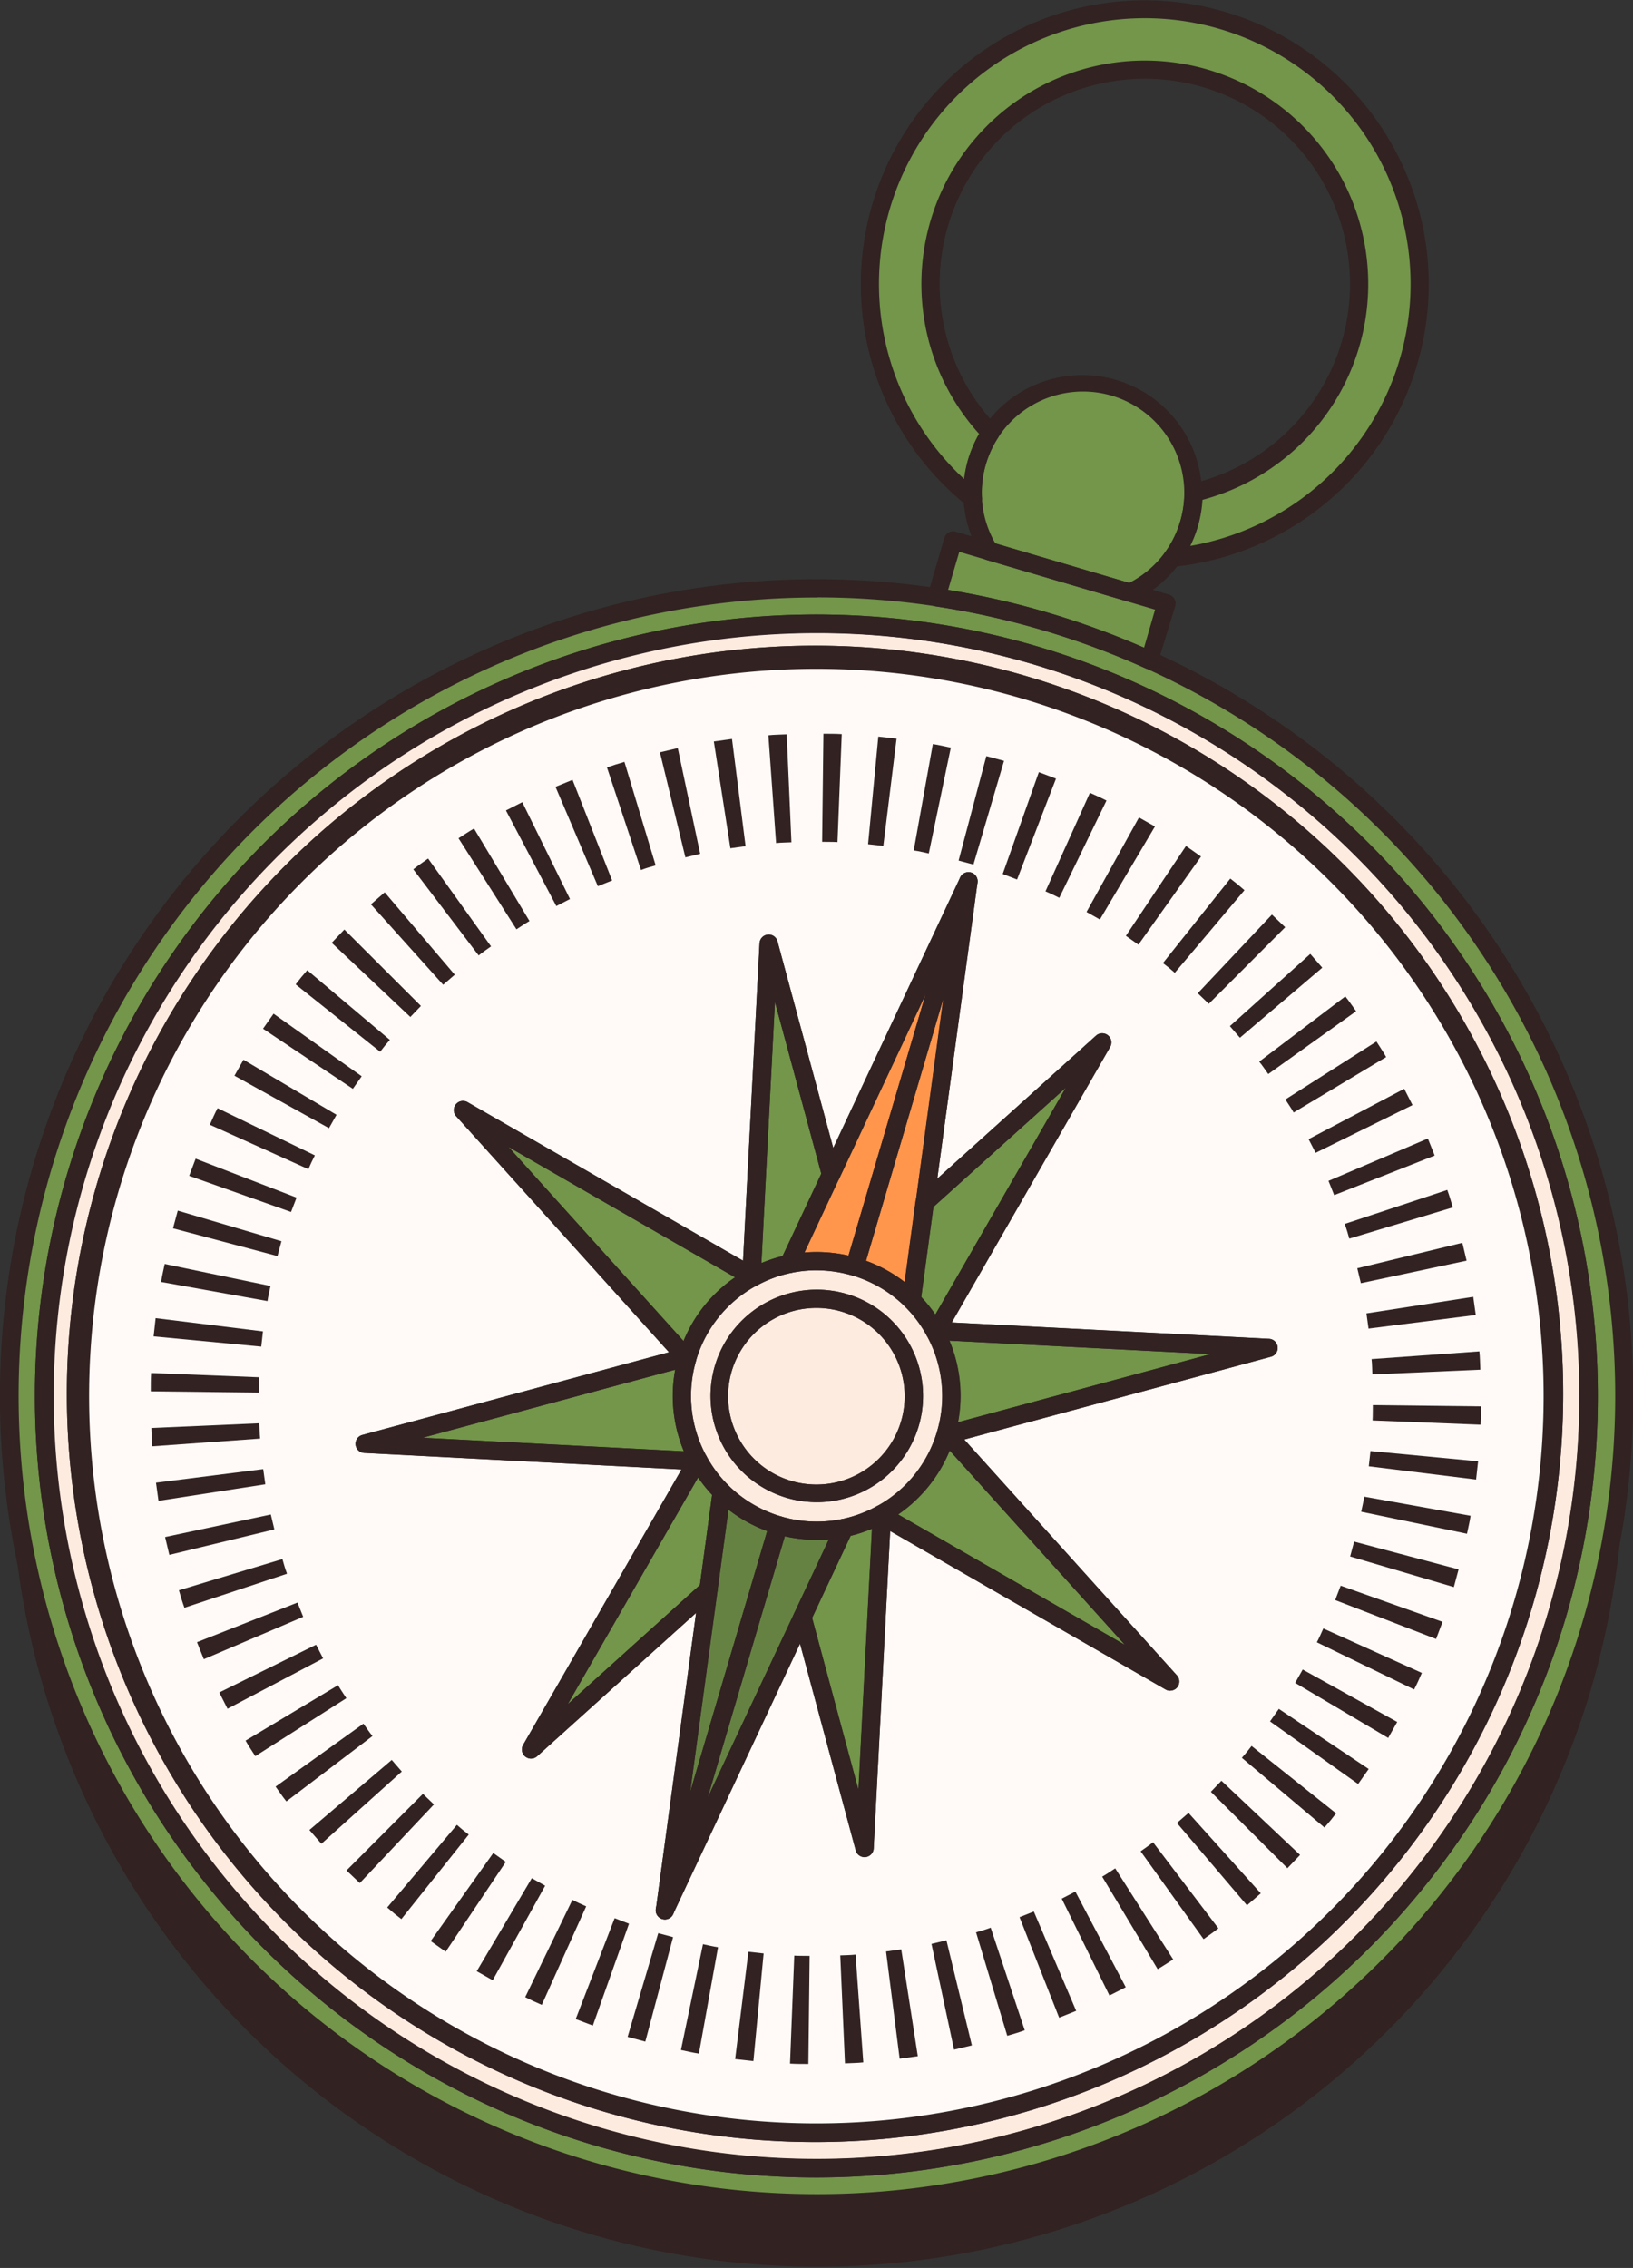 <svg id="Grupo_1106510" data-name="Grupo 1106510" xmlns="http://www.w3.org/2000/svg" xmlns:xlink="http://www.w3.org/1999/xlink" width="59.167" height="82.169" viewBox="0 0 59.167 82.169">
  <rect x="0" y="0" width="59.167" height="82.169" fill="#333333" stroke="none"/>
  <defs>
    <clipPath id="clip-path">
      <rect id="Rectángulo_378014" data-name="Rectángulo 378014" width="59.167" height="82.169" fill="none"/>
    </clipPath>
  </defs>
  <g id="Grupo_1073164" data-name="Grupo 1073164" clip-path="url(#clip-path)">
    <path id="Trazado_765507" data-name="Trazado 765507" d="M57.994,86.086A29.229,29.229,0,1,1,41.983,51.147,29.289,29.289,0,0,1,57.994,86.086" transform="translate(-0.347 -24.898)" fill="#322222"/>
    <path id="Trazado_765508" data-name="Trazado 765508" d="M5.679,66.8a26.694,26.694,0,1,0,33.156-18.05A26.724,26.724,0,0,0,5.679,66.8M39.2,47.525A27.975,27.975,0,1,1,4.451,66.441,27.975,27.975,0,0,1,39.2,47.525" transform="translate(-1.693 -23.783)" fill="#fdebe0"/>
    <path id="Trazado_765509" data-name="Trazado 765509" d="M40.189,50.106A26.694,26.694,0,1,1,7.033,68.157a26.727,26.727,0,0,1,33.156-18.05m-2.815,27L49.008,73.97l-12.033-.62L42.983,62.9,36.554,68.7l1.578-11.621L33.15,67.693,30.9,59.337l-.624,12.035L19.825,65.361,27.9,74.312,16.26,77.448l12.035.624L22.287,88.52l6.43-5.8L27.138,94.346l4.983-10.62,2.253,8.36L35,80.05l10.444,6.007Z" transform="translate(-3.046 -25.136)" fill="#fffaf7"/>
    <path id="Trazado_765510" data-name="Trazado 765510" d="M76,115.614l-10.444-6.007-.031-.051a4.869,4.869,0,0,0,2.35-2.908l.056.017Z" transform="translate(-33.604 -54.693)" fill="#73964a"/>
    <path id="Trazado_765511" data-name="Trazado 765511" d="M84.2,13.461a9.976,9.976,0,0,1-8.547,7.093,4,4,0,0,0,.763-2.354,7.767,7.767,0,1,0-7.359-2.175,4.017,4.017,0,0,0-.48,1.045,3.942,3.942,0,0,0-.157,1.347A9.96,9.96,0,1,1,84.2,13.461" transform="translate(-33.172 -0.349)" fill="#73964a"/>
    <path id="Trazado_765512" data-name="Trazado 765512" d="M62.56,112.668,61.935,124.7l-2.253-8.36L61.2,113.11a4.86,4.86,0,0,0,1.329-.493Z" transform="translate(-30.607 -57.754)" fill="#73964a"/>
    <path id="Trazado_765513" data-name="Trazado 765513" d="M59.884,96.339a4.881,4.881,0,1,1-6.619-1.953,4.775,4.775,0,0,1,1.328-.493A4.9,4.9,0,0,1,59.037,95.2a4.784,4.784,0,0,1,.848,1.135m-.91,3.329a3.518,3.518,0,1,0-4.372,2.38,3.518,3.518,0,0,0,4.372-2.38" transform="translate(-26.009 -48.099)" fill="#fdebe0"/>
    <path id="Trazado_765514" data-name="Trazado 765514" d="M77.992,42.473l-.573,1.944-.051.107a29.413,29.413,0,0,0-7.693-2.269l.016-.118.573-1.944,1.316.388,5.1,1.5Z" transform="translate(-35.732 -20.612)" fill="#73964a"/>
    <path id="Trazado_765515" data-name="Trazado 765515" d="M80.337,32.433a4,4,0,0,1-2.3,3.622l-5.1-1.5A4,4,0,0,1,72.5,31.3a4,4,0,0,1,7.838,1.13" transform="translate(-37.096 -14.583)" fill="#73964a"/>
    <path id="Trazado_765516" data-name="Trazado 765516" d="M81.624,99.589l-11.634,3.137-.056-.017a4.855,4.855,0,0,0-.4-3.714l.054-.026Z" transform="translate(-35.661 -50.755)" fill="#73964a"/>
    <path id="Trazado_765517" data-name="Trazado 765517" d="M74.705,77.524,68.7,87.971,68.644,88a4.784,4.784,0,0,0-.848-1.135l.481-3.544Z" transform="translate(-34.768 -39.757)" fill="#73964a"/>
    <path id="Trazado_765518" data-name="Trazado 765518" d="M58.031,96.737a3.518,3.518,0,1,1-4.368,2.378,3.518,3.518,0,0,1,4.368-2.378" transform="translate(-27.446 -49.536)" fill="#fdebe0"/>
    <path id="Trazado_765519" data-name="Trazado 765519" d="M66.112,77.186l-.481,3.544a4.885,4.885,0,0,0-2.057-1.214L67.69,65.565Z" transform="translate(-32.603 -33.624)" fill="#ff964c"/>
    <path id="Trazado_765520" data-name="Trazado 765520" d="M53.57,113.43a4.884,4.884,0,0,0,2.386.1l-1.518,3.233-4.983,10.62Z" transform="translate(-25.362 -58.171)" fill="#668243"/>
    <path id="Trazado_765521" data-name="Trazado 765521" d="M65.178,65.565,61.062,79.516a4.884,4.884,0,0,0-2.386-.1L60.2,76.182Z" transform="translate(-30.091 -33.624)" fill="#ff964c"/>
    <path id="Trazado_765522" data-name="Trazado 765522" d="M51.512,110.939a4.891,4.891,0,0,0,2.057,1.214L49.454,126.1l1.578-11.624Z" transform="translate(-25.362 -56.894)" fill="#668243"/>
    <path id="Trazado_765523" data-name="Trazado 765523" d="M3.107,65.1A27.975,27.975,0,1,0,37.854,46.182,27.976,27.976,0,0,0,3.107,65.1M41.985,46.352a29.254,29.254,0,1,1-7.693-2.27,29.424,29.424,0,0,1,7.693,2.27" transform="translate(-0.349 -22.44)" fill="#73964a"/>
    <path id="Trazado_765524" data-name="Trazado 765524" d="M57.246,81.8a4.776,4.776,0,0,0-1.328.493l-.031-.051L56.511,70.2l2.254,8.356Z" transform="translate(-28.661 -36.003)" fill="#73964a"/>
    <path id="Trazado_765525" data-name="Trazado 765525" d="M45.558,108.609a4.9,4.9,0,0,0,.848,1.135l-.479,3.54-6.43,5.8L45.5,108.635Z" transform="translate(-20.255 -55.699)" fill="#73964a"/>
    <path id="Trazado_765526" data-name="Trazado 765526" d="M39.159,104.7l-12.035-.624,11.638-3.137.056.017a4.871,4.871,0,0,0,.4,3.718Z" transform="translate(-13.91 -51.767)" fill="#73964a"/>
    <path id="Trazado_765527" data-name="Trazado 765527" d="M42.515,91.52l-8.072-8.951,10.446,6.012.031.051a4.857,4.857,0,0,0-2.349,2.9Z" transform="translate(-17.664 -42.344)" fill="#73964a"/>
    <path id="Trazado_765528" data-name="Trazado 765528" d="M99.3,118.449l.2-.52,3.691,1.31-.235.621Z" transform="translate(-50.924 -60.478)" fill="#322222"/>
    <path id="Trazado_765529" data-name="Trazado 765529" d="M97.938,121.608c.086-.164.162-.333.235-.5l3.57,1.61c-.087.2-.178.405-.281.6Z" transform="translate(-50.226 -62.107)" fill="#322222"/>
    <path id="Trazado_765530" data-name="Trazado 765530" d="M96.325,124.648l.273-.484,3.425,1.9-.327.579Z" transform="translate(-49.399 -63.676)" fill="#322222"/>
    <path id="Trazado_765531" data-name="Trazado 765531" d="M94.455,127.545l.32-.454,3.255,2.178-.382.544Z" transform="translate(-48.44 -65.177)" fill="#322222"/>
    <path id="Trazado_765532" data-name="Trazado 765532" d="M92.361,130.277q.186-.207.352-.43l3.062,2.441q-.2.265-.421.514Z" transform="translate(-47.366 -66.59)" fill="#322222"/>
    <path id="Trazado_765533" data-name="Trazado 765533" d="M90.055,132.833l.383-.4,2.849,2.687-.458.481Z" transform="translate(-46.183 -67.915)" fill="#322222"/>
    <path id="Trazado_765534" data-name="Trazado 765534" d="M87.532,135.191l.42-.364,2.618,2.913-.5.435Z" transform="translate(-44.89 -69.144)" fill="#322222"/>
    <path id="Trazado_765535" data-name="Trazado 765535" d="M84.832,137.335c.15-.11.306-.209.449-.328l2.368,3.119c-.171.14-.357.261-.536.392Z" transform="translate(-43.505 -70.262)" fill="#322222"/>
    <path id="Trazado_765536" data-name="Trazado 765536" d="M81.972,139.254c.163-.089.314-.2.472-.3l2.1,3.3c-.188.117-.369.245-.563.352Z" transform="translate(-42.038 -71.263)" fill="#322222"/>
    <path id="Trazado_765537" data-name="Trazado 765537" d="M78.963,140.935l.495-.255,1.825,3.465-.59.3Z" transform="translate(-40.495 -72.146)" fill="#322222"/>
    <path id="Trazado_765538" data-name="Trazado 765538" d="M75.827,142.366l.517-.206,1.535,3.6-.617.247Z" transform="translate(-38.887 -72.905)" fill="#322222"/>
    <path id="Trazado_765539" data-name="Trazado 765539" d="M72.592,143.531c.179-.049.356-.1.531-.168l1.233,3.717c-.209.076-.42.141-.633.2Z" transform="translate(-37.228 -73.522)" fill="#322222"/>
    <path id="Trazado_765540" data-name="Trazado 765540" d="M69.278,144.433l.541-.13.922,3.807-.646.153Z" transform="translate(-35.528 -74.004)" fill="#322222"/>
    <path id="Trazado_765541" data-name="Trazado 765541" d="M65.9,145.053l.551-.076.6,3.87-.658.091Z" transform="translate(-33.797 -74.35)" fill="#322222"/>
    <path id="Trazado_765542" data-name="Trazado 765542" d="M62.493,145.393c.185-.01.371-.007.555-.029l.28,3.906c-.221.024-.442.023-.664.035Z" transform="translate(-32.049 -74.548)" fill="#322222"/>
    <path id="Trazado_765543" data-name="Trazado 765543" d="M58.909,145.439c.185.011.37.006.556.01l-.046,3.916c-.222,0-.443,0-.664-.013Z" transform="translate(-30.131 -74.586)" fill="#322222"/>
    <path id="Trazado_765544" data-name="Trazado 765544" d="M55.156,145.155l.552.061-.371,3.9-.661-.073Z" transform="translate(-28.04 -74.441)" fill="#322222"/>
    <path id="Trazado_765545" data-name="Trazado 765545" d="M51.443,144.593c.182.037.361.084.546.109l-.693,3.854c-.22-.031-.434-.086-.651-.13Z" transform="translate(-25.973 -74.153)" fill="#322222"/>
    <path id="Trazado_765546" data-name="Trazado 765546" d="M47.788,143.771l.538.144L47.32,147.7l-.641-.172Z" transform="translate(-23.939 -73.731)" fill="#322222"/>
    <path id="Trazado_765547" data-name="Trazado 765547" d="M44.228,142.655l.52.2-1.31,3.691-.621-.235Z" transform="translate(-21.958 -73.158)" fill="#322222"/>
    <path id="Trazado_765548" data-name="Trazado 765548" d="M40.774,141.294c.164.086.333.162.5.235l-1.609,3.57c-.2-.087-.405-.178-.6-.281Z" transform="translate(-20.035 -72.461)" fill="#322222"/>
    <path id="Trazado_765549" data-name="Trazado 765549" d="M37.453,139.681l.484.273-1.9,3.425-.579-.327Z" transform="translate(-18.185 -71.633)" fill="#322222"/>
    <path id="Trazado_765550" data-name="Trazado 765550" d="M34.3,137.81l.454.321-2.178,3.255L32.033,141Z" transform="translate(-16.428 -70.674)" fill="#322222"/>
    <path id="Trazado_765551" data-name="Trazado 765551" d="M31.323,135.717q.208.186.43.352l-2.441,3.062q-.265-.2-.513-.421Z" transform="translate(-14.769 -69.601)" fill="#322222"/>
    <path id="Trazado_765552" data-name="Trazado 765552" d="M28.542,133.411l.4.383-2.687,2.849-.481-.458Z" transform="translate(-13.219 -68.418)" fill="#322222"/>
    <path id="Trazado_765553" data-name="Trazado 765553" d="M25.995,130.888l.364.42-2.913,2.617-.435-.5Z" transform="translate(-11.801 -67.124)" fill="#322222"/>
    <path id="Trazado_765554" data-name="Trazado 765554" d="M23.679,128.188c.11.15.209.306.328.449l-3.119,2.368c-.14-.171-.261-.357-.392-.536Z" transform="translate(-10.511 -65.739)" fill="#322222"/>
    <path id="Trazado_765555" data-name="Trazado 765555" d="M21.608,125.327c.089.163.2.314.3.472l-3.3,2.1c-.117-.188-.245-.369-.352-.563Z" transform="translate(-9.358 -64.272)" fill="#322222"/>
    <path id="Trazado_765556" data-name="Trazado 765556" d="M19.808,122.318l.255.495L16.6,124.638l-.3-.59Z" transform="translate(-8.356 -62.729)" fill="#322222"/>
    <path id="Trazado_765557" data-name="Trazado 765557" d="M18.291,119.183l.206.517-3.6,1.535-.247-.617Z" transform="translate(-7.512 -61.121)" fill="#322222"/>
    <path id="Trazado_765558" data-name="Trazado 765558" d="M17.056,115.948c.049.179.1.356.168.531l-3.718,1.233c-.075-.208-.14-.419-.2-.633Z" transform="translate(-6.824 -59.462)" fill="#322222"/>
    <path id="Trazado_765559" data-name="Trazado 765559" d="M16.109,112.634l.129.541-3.806.922-.153-.646Z" transform="translate(-6.297 -57.763)" fill="#322222"/>
    <path id="Trazado_765560" data-name="Trazado 765560" d="M15.487,109.258l.076.55-3.87.6-.091-.658Z" transform="translate(-5.95 -56.031)" fill="#322222"/>
    <path id="Trazado_765561" data-name="Trazado 765561" d="M15.168,105.849c.01.185.007.371.029.555l-3.906.28c-.024-.221-.023-.442-.035-.664Z" transform="translate(-5.772 -54.283)" fill="#322222"/>
    <path id="Trazado_765562" data-name="Trazado 765562" d="M15.138,102.264c-.011.185-.006.37-.01.556l-3.916-.046c0-.222,0-.443.013-.664Z" transform="translate(-5.75 -52.365)" fill="#322222"/>
    <path id="Trazado_765563" data-name="Trazado 765563" d="M15.387,98.512l-.061.552-3.9-.371.073-.661Z" transform="translate(-5.86 -50.275)" fill="#322222"/>
    <path id="Trazado_765564" data-name="Trazado 765564" d="M15.945,94.8c-.037.182-.084.361-.109.546l-3.854-.693c.031-.22.086-.434.13-.651Z" transform="translate(-6.144 -48.207)" fill="#322222"/>
    <path id="Trazado_765565" data-name="Trazado 765565" d="M16.8,91.144l-.143.538-3.785-1.006.172-.641Z" transform="translate(-6.603 -46.173)" fill="#322222"/>
    <path id="Trazado_765566" data-name="Trazado 765566" d="M17.962,87.583l-.2.52-3.691-1.31.235-.621Z" transform="translate(-7.217 -44.192)" fill="#322222"/>
    <path id="Trazado_765567" data-name="Trazado 765567" d="M19.411,84.129c-.086.164-.163.333-.235.5l-3.57-1.61c.087-.2.178-.405.28-.6Z" transform="translate(-8.003 -42.269)" fill="#322222"/>
    <path id="Trazado_765568" data-name="Trazado 765568" d="M21.137,80.809l-.273.484-3.425-1.9.327-.579Z" transform="translate(-8.944 -40.419)" fill="#322222"/>
    <path id="Trazado_765569" data-name="Trazado 765569" d="M23.136,77.656l-.32.455-3.255-2.178.382-.544Z" transform="translate(-10.031 -38.662)" fill="#322222"/>
    <path id="Trazado_765570" data-name="Trazado 765570" d="M25.4,74.679q-.186.208-.352.43l-3.062-2.441q.2-.265.421-.513Z" transform="translate(-11.274 -37.003)" fill="#322222"/>
    <path id="Trazado_765571" data-name="Trazado 765571" d="M27.9,71.9l-.383.4-2.849-2.687.458-.481Z" transform="translate(-12.649 -35.454)" fill="#322222"/>
    <path id="Trazado_765572" data-name="Trazado 765572" d="M30.625,69.35l-.42.364L27.587,66.8l.5-.435Z" transform="translate(-14.148 -34.035)" fill="#322222"/>
    <path id="Trazado_765573" data-name="Trazado 765573" d="M33.556,67.034c-.15.11-.306.209-.449.328l-2.368-3.119c.171-.14.357-.261.536-.392Z" transform="translate(-15.764 -32.745)" fill="#322222"/>
    <path id="Trazado_765574" data-name="Trazado 765574" d="M36.671,64.964c-.163.089-.314.2-.472.3l-2.1-3.3c.188-.117.369-.245.563-.352Z" transform="translate(-17.486 -31.593)" fill="#322222"/>
    <path id="Trazado_765575" data-name="Trazado 765575" d="M39.949,63.164l-.495.255-1.825-3.465.591-.3Z" transform="translate(-19.297 -30.591)" fill="#322222"/>
    <path id="Trazado_765576" data-name="Trazado 765576" d="M43.367,61.647l-.517.206-1.535-3.6L41.932,58Z" transform="translate(-21.188 -29.746)" fill="#322222"/>
    <path id="Trazado_765577" data-name="Trazado 765577" d="M46.906,60.412c-.179.049-.356.1-.531.168l-1.233-3.718c.209-.075.42-.14.633-.2Z" transform="translate(-23.15 -29.058)" fill="#322222"/>
    <path id="Trazado_765578" data-name="Trazado 765578" d="M50.536,59.465,50,59.594l-.922-3.806.646-.153Z" transform="translate(-25.167 -28.531)" fill="#322222"/>
    <path id="Trazado_765579" data-name="Trazado 765579" d="M54.237,58.843l-.55.076-.6-3.87.658-.091Z" transform="translate(-27.223 -28.185)" fill="#322222"/>
    <path id="Trazado_765580" data-name="Trazado 765580" d="M57.982,58.524c-.185.01-.371.007-.555.029l-.28-3.906c.221-.024.442-.023.664-.035Z" transform="translate(-29.307 -28.007)" fill="#322222"/>
    <path id="Trazado_765581" data-name="Trazado 765581" d="M61.7,58.494c-.185-.011-.37-.006-.556-.01l.046-3.916c.222,0,.443,0,.664.013Z" transform="translate(-31.356 -27.984)" fill="#322222"/>
    <path id="Trazado_765582" data-name="Trazado 765582" d="M65.112,58.742l-.552-.061.371-3.9.661.073Z" transform="translate(-33.108 -28.094)" fill="#322222"/>
    <path id="Trazado_765583" data-name="Trazado 765583" d="M68.5,59.3c-.182-.037-.361-.084-.546-.109l.693-3.854c.22.031.434.086.651.13Z" transform="translate(-34.848 -28.379)" fill="#322222"/>
    <path id="Trazado_765584" data-name="Trazado 765584" d="M71.833,60.16l-.538-.144L72.3,56.231l.641.172Z" transform="translate(-36.563 -28.837)" fill="#322222"/>
    <path id="Trazado_765585" data-name="Trazado 765585" d="M75.094,61.318l-.52-.2,1.31-3.691.621.235Z" transform="translate(-38.244 -29.452)" fill="#322222"/>
    <path id="Trazado_765586" data-name="Trazado 765586" d="M78.253,62.766c-.164-.086-.333-.163-.5-.235l1.61-3.57c.2.087.4.178.6.281Z" transform="translate(-39.873 -30.237)" fill="#322222"/>
    <path id="Trazado_765587" data-name="Trazado 765587" d="M81.292,64.493l-.484-.273,1.9-3.425.579.327Z" transform="translate(-41.441 -31.178)" fill="#322222"/>
    <path id="Trazado_765588" data-name="Trazado 765588" d="M84.189,66.492l-.454-.32,2.178-3.255.544.382Z" transform="translate(-42.942 -32.266)" fill="#322222"/>
    <path id="Trazado_765589" data-name="Trazado 765589" d="M86.921,68.755q-.208-.186-.43-.352l2.441-3.062q.265.2.513.421Z" transform="translate(-44.356 -33.509)" fill="#322222"/>
    <path id="Trazado_765590" data-name="Trazado 765590" d="M89.478,71.253l-.4-.383,2.687-2.849.481.458Z" transform="translate(-45.681 -34.884)" fill="#322222"/>
    <path id="Trazado_765591" data-name="Trazado 765591" d="M91.835,73.98l-.364-.42,2.913-2.617.435.5Z" transform="translate(-46.91 -36.382)" fill="#322222"/>
    <path id="Trazado_765592" data-name="Trazado 765592" d="M93.98,76.912c-.11-.15-.209-.306-.328-.449L96.771,74.1c.14.171.261.357.392.536Z" transform="translate(-48.028 -37.999)" fill="#322222"/>
    <path id="Trazado_765593" data-name="Trazado 765593" d="M95.9,80.027c-.089-.163-.2-.314-.3-.472l3.3-2.1c.117.188.245.369.352.563Z" transform="translate(-49.029 -39.72)" fill="#322222"/>
    <path id="Trazado_765594" data-name="Trazado 765594" d="M97.58,83.3l-.255-.495,3.465-1.825.3.59Z" transform="translate(-49.912 -41.532)" fill="#322222"/>
    <path id="Trazado_765595" data-name="Trazado 765595" d="M99.011,86.723l-.206-.517,3.6-1.535.247.617Z" transform="translate(-50.671 -43.422)" fill="#322222"/>
    <path id="Trazado_765596" data-name="Trazado 765596" d="M100.175,90.262c-.05-.179-.1-.356-.168-.531l3.718-1.233c.075.208.14.419.2.633Z" transform="translate(-51.287 -45.386)" fill="#322222"/>
    <path id="Trazado_765597" data-name="Trazado 765597" d="M101.077,93.892l-.13-.541,3.807-.922.153.646Z" transform="translate(-51.77 -47.401)" fill="#322222"/>
    <path id="Trazado_765598" data-name="Trazado 765598" d="M101.7,97.593l-.076-.551,3.87-.6.091.658Z" transform="translate(-52.115 -49.457)" fill="#322222"/>
    <path id="Trazado_765599" data-name="Trazado 765599" d="M102.037,101.338c-.01-.185-.007-.371-.029-.555l3.906-.28c.024.221.023.442.035.664Z" transform="translate(-52.313 -51.542)" fill="#322222"/>
    <path id="Trazado_765600" data-name="Trazado 765600" d="M102.083,105.054c.011-.185.006-.37.01-.556l3.916.046c0,.222,0,.443-.013.664Z" transform="translate(-52.352 -53.59)" fill="#322222"/>
    <path id="Trazado_765601" data-name="Trazado 765601" d="M101.8,108.468l.061-.552,3.9.371-.073.661Z" transform="translate(-52.206 -55.343)" fill="#322222"/>
    <path id="Trazado_765602" data-name="Trazado 765602" d="M101.237,111.853c.037-.182.084-.361.109-.546L105.2,112c-.031.22-.086.434-.13.651Z" transform="translate(-51.918 -57.082)" fill="#322222"/>
    <path id="Trazado_765603" data-name="Trazado 765603" d="M100.415,115.189l.144-.538,3.785,1.006-.172.641Z" transform="translate(-51.496 -58.797)" fill="#322222"/>
    <path id="Trazado_765604" data-name="Trazado 765604" d="M32.3,102.387a27.107,27.107,0,1,1,12.9-3.309,27.041,27.041,0,0,1-12.9,3.309M6.678,67.8,7,67.894A26.351,26.351,0,0,0,44.879,98.5,26.35,26.35,0,1,0,7,67.894Z" transform="translate(-2.691 -24.78)" fill="#322222"/>
    <path id="Trazado_765605" data-name="Trazado 765605" d="M30.976,102.331A28.314,28.314,0,1,1,58.087,82.02a28.349,28.349,0,0,1-27.111,20.31m-.025-55.965A27.651,27.651,0,1,0,38.76,47.5a27.693,27.693,0,0,0-7.809-1.132" transform="translate(-1.348 -23.438)" fill="#322222"/>
    <path id="Trazado_765606" data-name="Trazado 765606" d="M32.3,102.388a27.108,27.108,0,1,1,12.9-3.309,27.059,27.059,0,0,1-12.9,3.309m-.027-53.4a26.39,26.39,0,1,0,7.471,1.086,26.264,26.264,0,0,0-7.471-1.086" transform="translate(-2.691 -24.78)" fill="#322222"/>
    <path id="Trazado_765607" data-name="Trazado 765607" d="M37.654,102.817a.331.331,0,0,1-.328-.376l1.457-10.728-5.758,5.193a.331.331,0,0,1-.509-.411l5.739-9.98-11.5-.6a.331.331,0,0,1-.069-.65l11.116-3-7.71-8.55a.331.331,0,0,1,.411-.509l9.979,5.743.6-11.5a.331.331,0,0,1,.651-.069l2.019,7.483,4.6-9.8a.331.331,0,0,1,.628.186L47.52,75.986,53.277,70.8a.331.331,0,0,1,.509.411l-5.739,9.98,11.494.592a.331.331,0,0,1,.069.65l-11.113,3L56.2,93.975a.331.331,0,0,1-.411.509l-9.976-5.738-.6,11.5a.331.331,0,0,1-.651.069l-2.017-7.487-4.6,9.8a.331.331,0,0,1-.3.191M39.233,90.53a.329.329,0,0,1,.154.038.333.333,0,0,1,.174.338l-1.288,9.479,4.064-8.66a.331.331,0,0,1,.62.055l1.71,6.346.516-9.954a.331.331,0,0,1,.5-.269l8.637,4.968-6.673-7.4a.331.331,0,0,1,.16-.541l9.62-2.595-9.949-.512a.331.331,0,0,1-.27-.5l4.97-8.641-4.881,4.4a.331.331,0,0,1-.55-.29l1.287-9.476-4.062,8.658a.331.331,0,0,1-.62-.055l-1.712-6.344-.516,9.955a.332.332,0,0,1-.5.27l-8.637-4.971,6.674,7.4a.331.331,0,0,1-.16.542l-9.624,2.595,9.953.516a.331.331,0,0,1,.27.5l-4.969,8.64,4.881-4.4a.333.333,0,0,1,.222-.085" transform="translate(-13.561 -33.276)" fill="#322222"/>
    <path id="Trazado_765608" data-name="Trazado 765608" d="M75.671,115.6a.33.33,0,0,1-.165-.044l-10.444-6.007a.336.336,0,0,1-.119-.116.406.406,0,0,1-.051-.283.362.362,0,0,1,.147-.23,4.521,4.521,0,0,0,2.19-2.711.334.334,0,0,1,.16-.2.327.327,0,0,1,.253-.026.566.566,0,0,1,.208.113l8.069,8.949a.331.331,0,0,1-.246.553m-9.854-6.381,8.212,4.723L67.686,106.9a5.165,5.165,0,0,1-1.868,2.314" transform="translate(-33.275 -54.344)" fill="#322222"/>
    <path id="Trazado_765609" data-name="Trazado 765609" d="M75.3,20.536a.331.331,0,0,1-.267-.527,3.6,3.6,0,0,0,.55-1.118,3.649,3.649,0,0,0,.15-1.041.332.332,0,0,1,.256-.322,7.435,7.435,0,1,0-7.044-2.082.332.332,0,0,1,.04.41,3.643,3.643,0,0,0-.441.959,3.6,3.6,0,0,0-.144,1.233.331.331,0,0,1-.538.278,10.288,10.288,0,1,1,7.473,2.209l-.034,0m1.087-2.425a4.351,4.351,0,0,1-.444,1.67,9.631,9.631,0,1,0-8.186-2.419,4.277,4.277,0,0,1,.15-.735,4.328,4.328,0,0,1,.385-.909,8.095,8.095,0,1,1,8.1,2.392m7.461-5h0Z" transform="translate(-32.82 0)" fill="#322222"/>
    <path id="Trazado_765610" data-name="Trazado 765610" d="M61.587,124.686a.331.331,0,0,1-.32-.245l-2.253-8.36a.332.332,0,0,1,.02-.227l1.518-3.233a.334.334,0,0,1,.23-.183,4.518,4.518,0,0,0,1.237-.459.331.331,0,0,1,.444.119.554.554,0,0,1,.077.239l-.624,12.036a.33.33,0,0,1-.3.312l-.036,0m-1.9-8.66,1.679,6.229.491-9.462a5.356,5.356,0,0,1-.771.255Z" transform="translate(-30.259 -57.405)" fill="#322222"/>
    <path id="Trazado_765611" data-name="Trazado 765611" d="M55.256,103.543a5.217,5.217,0,0,1-5.007-6.692,5.239,5.239,0,0,1,3.926-3.628,5.231,5.231,0,0,1,4.745,1.4,5.226,5.226,0,0,1-2.6,8.811,5.246,5.246,0,0,1-1.067.11m-.014-9.768a4.552,4.552,0,0,0-3.989,6.729,4.555,4.555,0,0,0,4.932,2.28,4.555,4.555,0,0,0,3.06-6.633v0a4.447,4.447,0,0,0-.789-1.056,4.568,4.568,0,0,0-3.212-1.318" transform="translate(-25.659 -47.752)" fill="#322222"/>
    <path id="Trazado_765612" data-name="Trazado 765612" d="M56.685,103.612a3.85,3.85,0,1,1,3.7-2.762,3.849,3.849,0,0,1-3.7,2.762m0-7.038a3.2,3.2,0,1,0,.9.131,3.2,3.2,0,0,0-.9-.131m3.38,4.182h0Z" transform="translate(-27.097 -49.187)" fill="#322222"/>
    <path id="Trazado_765613" data-name="Trazado 765613" d="M77.019,44.507a.326.326,0,0,1-.135-.029,29.126,29.126,0,0,0-7.607-2.244A.331.331,0,0,1,69,41.863l.016-.117.584-1.995a.332.332,0,0,1,.412-.224l7.728,2.28a.332.332,0,0,1,.224.412l-.643,2.1a.331.331,0,0,1-.3.189m-7.287-2.871a29.72,29.72,0,0,1,7.1,2.094l.4-1.38-7.094-2.093Z" transform="translate(-35.383 -20.264)" fill="#322222"/>
    <path id="Trazado_765614" data-name="Trazado 765614" d="M77.691,36.041a.324.324,0,0,1-.094-.014l-5.1-1.5a.33.33,0,0,1-.187-.142,4.324,4.324,0,0,1-.483-3.518,4.333,4.333,0,0,1,8.311,2.451,4.288,4.288,0,0,1-.651,1.322,4.344,4.344,0,0,1-1.659,1.371.327.327,0,0,1-.142.032m-4.879-2.116,4.849,1.43a3.667,3.667,0,0,0,1.3-1.108,3.6,3.6,0,0,0,.55-1.119,3.666,3.666,0,0,0,.15-1.041h0a3.67,3.67,0,0,0-7.19-1.035,3.6,3.6,0,0,0-.143,1.233,3.639,3.639,0,0,0,.489,1.64" transform="translate(-36.747 -14.237)" fill="#322222"/>
    <path id="Trazado_765615" data-name="Trazado 765615" d="M69.64,102.71a.326.326,0,0,1-.095-.014.386.386,0,0,1-.279-.428,4.508,4.508,0,0,0-.369-3.462.332.332,0,0,1,.146-.457.667.667,0,0,1,.215-.058l12.033.62a.331.331,0,0,1,.069.65L69.726,102.7a.329.329,0,0,1-.087.012m.075-3.733a5.147,5.147,0,0,1,.313,2.954l9.146-2.467Z" transform="translate(-35.312 -50.407)" fill="#322222"/>
    <path id="Trazado_765616" data-name="Trazado 765616" d="M68.312,87.959A.342.342,0,0,1,68,87.805a4.459,4.459,0,0,0-.789-1.057.333.333,0,0,1-.1-.28l.481-3.544a.33.33,0,0,1,.107-.2l6.429-5.795a.331.331,0,0,1,.509.411L68.636,87.787a.33.33,0,0,1-.143.133.418.418,0,0,1-.181.039M67.8,86.4a5.125,5.125,0,0,1,.51.633l4.724-8.214L68.24,83.134Z" transform="translate(-34.42 -39.408)" fill="#322222"/>
    <path id="Trazado_765617" data-name="Trazado 765617" d="M56.684,103.612a3.85,3.85,0,1,1,3.7-2.762,3.849,3.849,0,0,1-3.7,2.762m0-7.038a3.2,3.2,0,1,0,.9.132,3.167,3.167,0,0,0-.9-.132" transform="translate(-27.097 -49.187)" fill="#322222"/>
    <path id="Trazado_765618" data-name="Trazado 765618" d="M65.282,80.713a.332.332,0,0,1-.233-.1,4.589,4.589,0,0,0-1.918-1.132.331.331,0,0,1-.224-.411l4.116-13.95a.331.331,0,0,1,.646.138L65.61,80.426a.331.331,0,0,1-.328.287m-1.649-1.759a5.245,5.245,0,0,1,1.4.773l.4-2.934.992-7.307Z" transform="translate(-32.254 -33.276)" fill="#322222"/>
    <path id="Trazado_765619" data-name="Trazado 765619" d="M49.1,127.364a.343.343,0,0,1-.118-.021.332.332,0,0,1-.2-.4L52.9,112.987a.331.331,0,0,1,.411-.224,4.57,4.57,0,0,0,2.224.092.332.332,0,0,1,.368.465l-6.5,13.853a.331.331,0,0,1-.3.191m4.343-13.881-2.793,9.467,4.391-9.355a5.309,5.309,0,0,1-1.6-.113" transform="translate(-25.013 -57.822)" fill="#322222"/>
    <path id="Trazado_765620" data-name="Trazado 765620" d="M60.713,79.5a.347.347,0,0,1-.094-.013,4.57,4.57,0,0,0-2.224-.091.331.331,0,0,1-.368-.465l6.5-13.853a.331.331,0,0,1,.618.235L61.03,79.262a.331.331,0,0,1-.318.237m-1.388-.862a5.24,5.24,0,0,1,1.161.13L63.279,69.3l-4.391,9.355c.145-.012.291-.018.437-.018" transform="translate(-29.742 -33.276)" fill="#322222"/>
    <path id="Trazado_765621" data-name="Trazado 765621" d="M49.105,126.087a.375.375,0,0,1-.069-.007.332.332,0,0,1-.259-.369l2.058-15.164a.333.333,0,0,1,.222-.269.337.337,0,0,1,.34.078,4.584,4.584,0,0,0,1.918,1.131.328.328,0,0,1,.2.159.332.332,0,0,1,.027.252L49.423,125.85a.331.331,0,0,1-.318.237m2.3-14.842-1.39,10.24,2.793-9.466a5.268,5.268,0,0,1-1.4-.774" transform="translate(-25.013 -56.546)" fill="#322222"/>
    <path id="Trazado_765622" data-name="Trazado 765622" d="M30.976,102.331a28.314,28.314,0,1,1,27.111-20.31,28.349,28.349,0,0,1-27.111,20.31M4.425,66.191A27.643,27.643,0,1,0,38.76,47.5,27.675,27.675,0,0,0,4.425,66.191" transform="translate(-1.349 -23.439)" fill="#322222"/>
    <path id="Trazado_765623" data-name="Trazado 765623" d="M29.576,102.254a29.589,29.589,0,1,1,4.417-58.848,29.585,29.585,0,0,1,23.975,37.63,29.642,29.642,0,0,1-28.392,21.218m.038-58.516A28.924,28.924,0,1,0,41.5,46.3a29.164,29.164,0,0,0-7.607-2.244,28.69,28.69,0,0,0-4.28-.322" transform="translate(0 -22.091)" fill="#322222"/>
    <path id="Trazado_765624" data-name="Trazado 765624" d="M55.569,82.273a.332.332,0,0,1-.284-.159.557.557,0,0,1-.078-.24l.624-12.036a.331.331,0,0,1,.651-.069l2.255,8.356a.332.332,0,0,1-.02.227L57.2,81.59a.332.332,0,0,1-.231.183,4.45,4.45,0,0,0-1.236.459.327.327,0,0,1-.16.041m1.328-.824h0Zm-.512-9.495-.491,9.463a5.143,5.143,0,0,1,.771-.255l1.4-2.981Z" transform="translate(-28.312 -35.654)" fill="#322222"/>
    <path id="Trazado_765625" data-name="Trazado 765625" d="M39.148,119.087a.332.332,0,0,1-.287-.5l6.008-10.447a.333.333,0,0,1,.14-.132.39.39,0,0,1,.492.112,4.561,4.561,0,0,0,.79,1.059.331.331,0,0,1,.095.28L45.906,113a.332.332,0,0,1-.106.2L39.37,119a.329.329,0,0,1-.222.085M45.2,108.9l-4.724,8.215,4.791-4.321.441-3.26a5.109,5.109,0,0,1-.509-.634" transform="translate(-19.907 -55.371)" fill="#322222"/>
    <path id="Trazado_765626" data-name="Trazado 765626" d="M38.8,104.686h-.007l-12.035-.625a.331.331,0,0,1-.069-.65l11.638-3.137a.321.321,0,0,1,.181,0,.387.387,0,0,1,.279.428,4.524,4.524,0,0,0,.368,3.466.331.331,0,0,1,.025.259.334.334,0,0,1-.169.2.638.638,0,0,1-.211.06m-9.925-1.178,9.464.491a5.166,5.166,0,0,1-.314-2.957Z" transform="translate(-13.561 -51.418)" fill="#322222"/>
    <path id="Trazado_765627" data-name="Trazado 765627" d="M42.223,91.519a.332.332,0,0,1-.1-.014.562.562,0,0,1-.208-.113l-8.072-8.951a.331.331,0,0,1,.411-.509l10.447,6.012a.333.333,0,0,1,.118.115.4.4,0,0,1,.052.284.365.365,0,0,1-.147.23,4.506,4.506,0,0,0-2.189,2.708.331.331,0,0,1-.318.237m-6.485-7.97,6.345,7.036a5.145,5.145,0,0,1,1.866-2.31Z" transform="translate(-17.315 -41.996)" fill="#322222"/>
  </g>
</svg>
